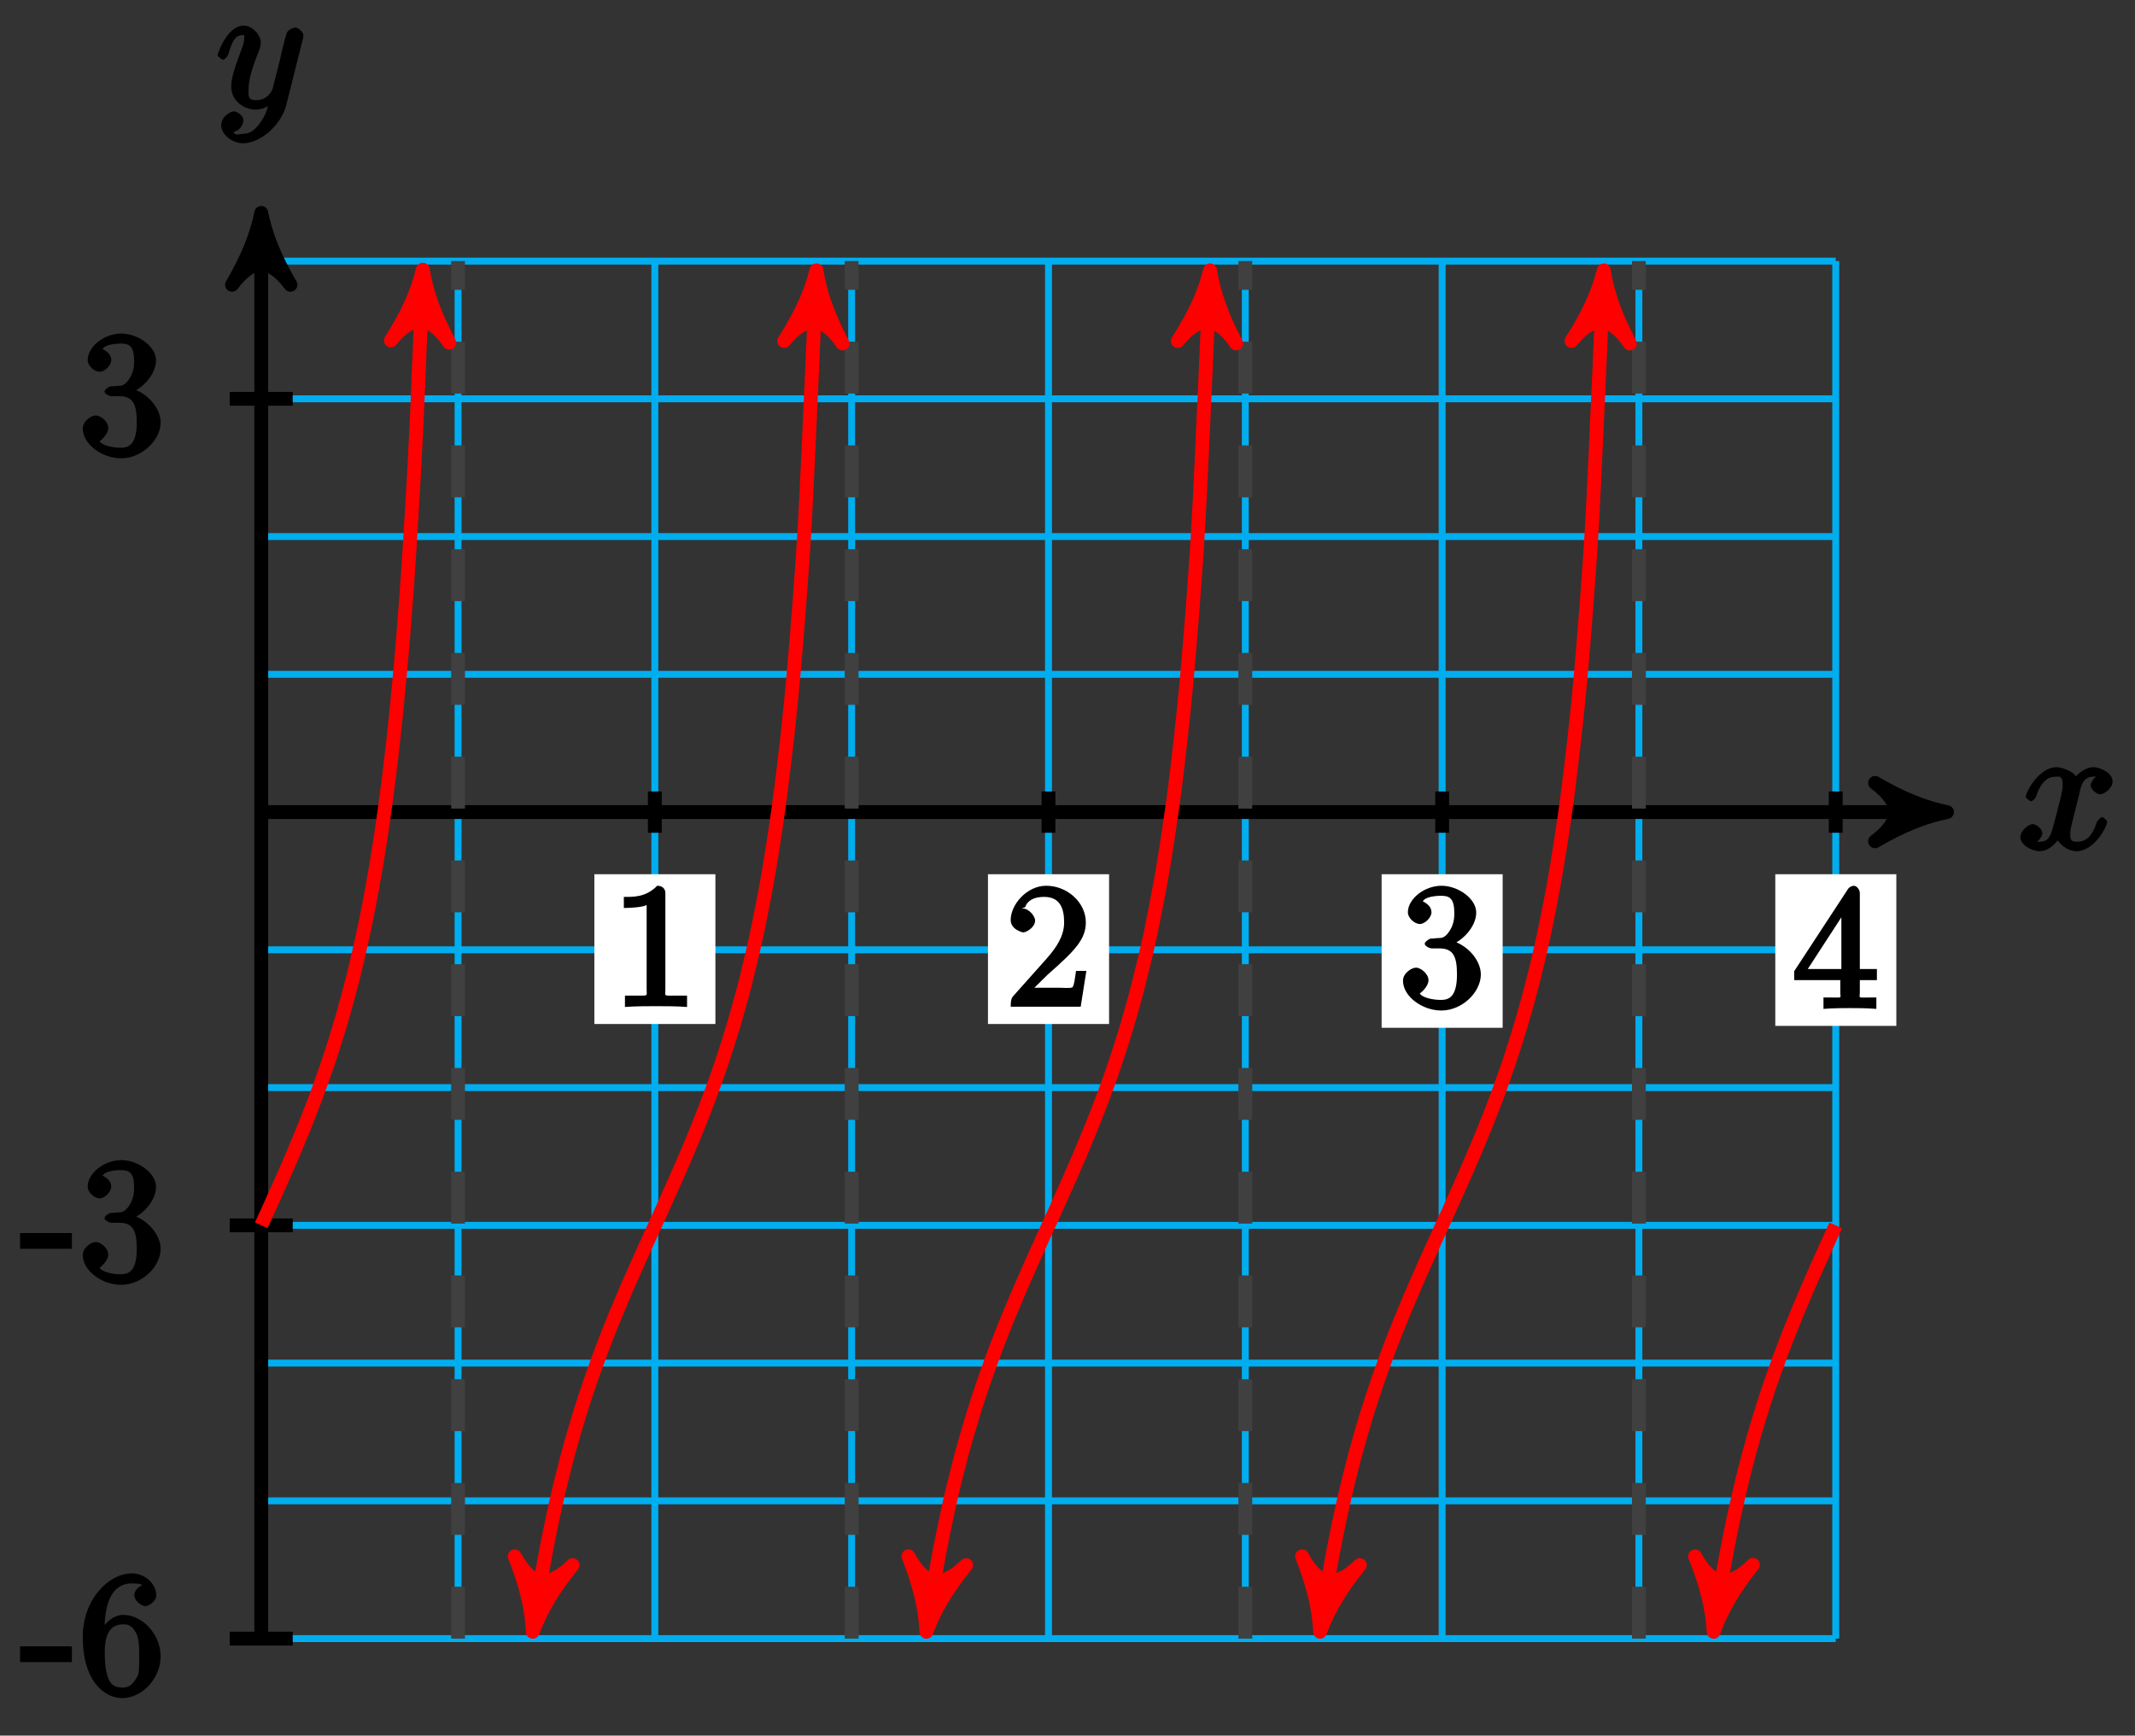 <?xml version="1.0" encoding="UTF-8"?>
<svg xmlns="http://www.w3.org/2000/svg" xmlns:xlink="http://www.w3.org/1999/xlink" width="123pt" height="100pt" viewBox="0 0 123 100" version="1.1">
<rect x="0" y="0" width="123" height="100" fill="#333333" stroke="none"/>
<defs>
<g>
<symbol overflow="visible" id="glyph0-0">
<path style="stroke:none;" d=""/>
</symbol>
<symbol overflow="visible" id="glyph0-1">
<path style="stroke:none;" d="M 3.5 -3.172 C 3.562 -3.422 3.625 -4.188 4.312 -4.188 C 4.359 -4.188 4.469 -4.234 4.688 -4.109 L 4.812 -4.391 C 4.531 -4.344 4.156 -3.922 4.156 -3.672 C 4.156 -3.516 4.453 -3.172 4.719 -3.172 C 4.938 -3.172 5.422 -3.516 5.422 -3.906 C 5.422 -4.422 4.672 -4.734 4.328 -4.734 C 3.75 -4.734 3.266 -4.156 3.297 -4.203 C 3.203 -4.469 2.5 -4.734 2.203 -4.734 C 1.172 -4.734 0.422 -3.281 0.422 -3.031 C 0.422 -2.938 0.703 -2.766 0.719 -2.766 C 0.797 -2.766 1 -2.953 1.016 -3.047 C 1.359 -4.094 1.844 -4.188 2.188 -4.188 C 2.375 -4.188 2.547 -4.25 2.547 -3.672 C 2.547 -3.375 2.375 -2.703 2 -1.312 C 1.844 -0.688 1.672 -0.438 1.234 -0.438 C 1.172 -0.438 1.062 -0.391 0.859 -0.516 L 0.734 -0.234 C 0.984 -0.297 1.375 -0.656 1.375 -0.938 C 1.375 -1.203 0.984 -1.453 0.844 -1.453 C 0.531 -1.453 0.109 -1.031 0.109 -0.703 C 0.109 -0.25 0.781 0.109 1.219 0.109 C 1.891 0.109 2.359 -0.641 2.391 -0.703 L 2.094 -0.812 C 2.219 -0.438 2.75 0.109 3.344 0.109 C 4.375 0.109 5.109 -1.328 5.109 -1.578 C 5.109 -1.688 4.859 -1.859 4.828 -1.859 C 4.734 -1.859 4.531 -1.641 4.516 -1.578 C 4.188 -0.516 3.688 -0.438 3.375 -0.438 C 2.984 -0.438 2.984 -0.594 2.984 -0.922 C 2.984 -1.141 3.047 -1.359 3.156 -1.797 Z M 3.5 -3.172 "/>
</symbol>
<symbol overflow="visible" id="glyph0-2">
<path style="stroke:none;" d="M 5.016 -3.953 C 5.047 -4.094 5.047 -4.109 5.047 -4.188 C 5.047 -4.359 4.75 -4.625 4.594 -4.625 C 4.5 -4.625 4.203 -4.516 4.109 -4.344 C 4.047 -4.203 3.969 -3.891 3.922 -3.703 C 3.859 -3.453 3.781 -3.188 3.734 -2.906 L 3.281 -1.109 C 3.234 -0.969 2.984 -0.438 2.328 -0.438 C 1.828 -0.438 1.891 -0.703 1.891 -1.078 C 1.891 -1.531 2.047 -2.156 2.391 -3.031 C 2.547 -3.438 2.594 -3.547 2.594 -3.75 C 2.594 -4.203 2.109 -4.734 1.609 -4.734 C 0.656 -4.734 0.109 -3.125 0.109 -3.031 C 0.109 -2.938 0.391 -2.766 0.406 -2.766 C 0.516 -2.766 0.688 -2.953 0.734 -3.109 C 1 -4.047 1.234 -4.188 1.578 -4.188 C 1.656 -4.188 1.641 -4.344 1.641 -4.031 C 1.641 -3.781 1.547 -3.516 1.469 -3.328 C 1.078 -2.266 0.891 -1.703 0.891 -1.234 C 0.891 -0.344 1.703 0.109 2.297 0.109 C 2.688 0.109 3.141 -0.109 3.422 -0.391 L 3.125 -0.5 C 2.984 0.016 2.922 0.391 2.516 0.922 C 2.266 1.25 2.016 1.5 1.562 1.5 C 1.422 1.5 1.141 1.641 1.031 1.406 C 0.953 1.406 1.203 1.359 1.344 1.234 C 1.453 1.141 1.594 0.906 1.594 0.719 C 1.594 0.406 1.156 0.203 1.062 0.203 C 0.828 0.203 0.312 0.531 0.312 1.016 C 0.312 1.516 0.938 2.047 1.562 2.047 C 2.578 2.047 3.781 0.984 4.062 -0.156 Z M 5.016 -3.953 "/>
</symbol>
<symbol overflow="visible" id="glyph1-0">
<path style="stroke:none;" d=""/>
</symbol>
<symbol overflow="visible" id="glyph1-1">
<path style="stroke:none;" d="M 2.922 -2.031 L 2.922 -2.766 L -0.062 -2.766 L -0.062 -1.859 L 2.922 -1.859 Z M 2.922 -2.031 "/>
</symbol>
<symbol overflow="visible" id="glyph1-2">
<path style="stroke:none;" d="M 4.719 -2.188 C 4.719 -3.453 3.672 -4.578 2.562 -4.578 C 1.891 -4.578 1.328 -3.906 1.141 -3.422 L 1.484 -3.422 L 1.484 -3.672 C 1.484 -6.188 2.547 -6.391 3.062 -6.391 C 3.297 -6.391 3.594 -6.375 3.625 -6.312 C 3.781 -6.312 3.203 -6.156 3.203 -5.703 C 3.203 -5.391 3.625 -5.078 3.844 -5.078 C 4 -5.078 4.469 -5.328 4.469 -5.719 C 4.469 -6.312 3.875 -6.969 3.047 -6.969 C 1.766 -6.969 0.234 -5.516 0.234 -3.312 C 0.234 -0.641 1.578 0.219 2.5 0.219 C 3.609 0.219 4.719 -0.875 4.719 -2.188 Z M 3.484 -2.203 C 3.484 -1.719 3.484 -1.219 3.406 -1.094 C 3.062 -0.391 2.734 -0.391 2.5 -0.391 C 1.875 -0.391 1.75 -0.812 1.688 -0.969 C 1.5 -1.438 1.5 -2.234 1.5 -2.406 C 1.5 -3.188 1.656 -4.031 2.547 -4.031 C 2.719 -4.031 3.047 -4.078 3.344 -3.453 L 3.297 -3.562 C 3.484 -3.203 3.484 -2.688 3.484 -2.203 Z M 3.484 -2.203 "/>
</symbol>
<symbol overflow="visible" id="glyph1-3">
<path style="stroke:none;" d="M 4.719 -1.859 C 4.719 -2.688 3.922 -3.625 2.891 -3.844 L 2.891 -3.516 C 3.703 -3.781 4.453 -4.641 4.453 -5.422 C 4.453 -6.234 3.406 -6.969 2.453 -6.969 C 1.453 -6.969 0.516 -6.203 0.516 -5.438 C 0.516 -5.109 0.906 -4.766 1.203 -4.766 C 1.5 -4.766 1.875 -5.141 1.875 -5.438 C 1.875 -5.938 1.234 -6.094 1.391 -6.094 C 1.516 -6.312 2.047 -6.391 2.406 -6.391 C 2.828 -6.391 3.188 -6.328 3.188 -5.438 C 3.188 -5.312 3.219 -4.859 2.953 -4.422 C 2.656 -3.938 2.453 -3.953 2.203 -3.953 C 2.125 -3.938 1.891 -3.922 1.812 -3.922 C 1.734 -3.906 1.484 -3.734 1.484 -3.625 C 1.484 -3.516 1.734 -3.359 1.906 -3.359 L 2.344 -3.359 C 3.156 -3.359 3.344 -2.844 3.344 -1.859 C 3.344 -0.516 2.844 -0.391 2.406 -0.391 C 1.969 -0.391 1.344 -0.516 1.203 -0.766 C 1.219 -0.766 1.703 -1.141 1.703 -1.531 C 1.703 -1.891 1.266 -2.25 0.984 -2.25 C 0.734 -2.25 0.234 -1.938 0.234 -1.5 C 0.234 -0.594 1.344 0.219 2.438 0.219 C 3.656 0.219 4.719 -0.844 4.719 -1.859 Z M 4.719 -1.859 "/>
</symbol>
<symbol overflow="visible" id="glyph1-4">
<path style="stroke:none;" d="M 4.344 -0.156 L 4.344 -0.641 L 3.859 -0.641 C 2.953 -0.641 3.094 -0.578 3.094 -0.953 L 3.094 -6.547 C 3.094 -6.781 2.938 -6.969 2.625 -6.969 C 1.953 -6.281 1.203 -6.328 0.703 -6.328 L 0.703 -5.688 C 1.094 -5.688 1.797 -5.734 2.016 -5.859 L 2.016 -0.953 C 2.016 -0.594 2.156 -0.641 1.266 -0.641 L 0.766 -0.641 L 0.766 0.016 C 1.297 -0.031 2.156 -0.031 2.562 -0.031 C 2.953 -0.031 3.828 -0.031 4.344 0.016 Z M 4.344 -0.156 "/>
</symbol>
<symbol overflow="visible" id="glyph1-5">
<path style="stroke:none;" d="M 4.469 -2.062 L 4.078 -2.062 C 4 -1.594 3.984 -1.281 3.875 -1.125 C 3.812 -1.047 3.281 -1.094 3.062 -1.094 L 1.266 -1.094 L 1.391 -0.812 L 2.438 -1.844 C 4 -3.219 4.641 -3.875 4.641 -4.859 C 4.641 -6 3.578 -6.969 2.359 -6.969 C 1.234 -6.969 0.312 -5.875 0.312 -5 C 0.312 -4.438 1 -4.281 1.031 -4.281 C 1.203 -4.281 1.719 -4.562 1.719 -4.969 C 1.719 -5.219 1.359 -5.656 1.016 -5.656 C 0.938 -5.656 0.922 -5.656 1.141 -5.734 C 1.281 -6.125 1.656 -6.328 2.234 -6.328 C 3.141 -6.328 3.391 -5.688 3.391 -4.859 C 3.391 -4.062 2.938 -3.406 2.391 -2.781 L 0.484 -0.641 C 0.375 -0.531 0.312 -0.406 0.312 0 L 4.344 0 L 4.672 -2.062 Z M 4.469 -2.062 "/>
</symbol>
<symbol overflow="visible" id="glyph1-6">
<path style="stroke:none;" d="M 4.859 -1.797 L 4.859 -2.281 L 3.875 -2.281 L 3.875 -6.656 C 3.875 -6.844 3.703 -7.078 3.531 -7.078 C 3.453 -7.078 3.297 -7.031 3.203 -6.906 L 0.094 -2.156 L 0.094 -1.641 L 2.75 -1.641 L 2.75 -0.938 C 2.75 -0.578 2.906 -0.641 2.172 -0.641 L 1.781 -0.641 L 1.781 0.016 C 2.375 -0.031 2.891 -0.031 3.312 -0.031 C 3.734 -0.031 4.25 -0.031 4.828 0.016 L 4.828 -0.641 L 4.453 -0.641 C 3.719 -0.641 3.875 -0.578 3.875 -0.938 L 3.875 -1.641 L 4.859 -1.641 Z M 2.984 -2.281 L 0.875 -2.281 L 3.109 -5.719 L 2.812 -5.828 L 2.812 -2.281 Z M 2.984 -2.281 "/>
</symbol>
</g>
</defs>
<g id="surface1">
<path style="fill:none;stroke-width:0.399;stroke-linecap:butt;stroke-linejoin:miter;stroke:rgb(0%,67.839%,93.729%);stroke-opacity:1;stroke-miterlimit:10;" d="M 0.001 -47.621 L 90.709 -47.621 M 0.001 -39.684 L 90.709 -39.684 M 0.001 -31.747 L 90.709 -31.747 M 0.001 -23.81 L 90.709 -23.81 M 0.001 -15.873 L 90.709 -15.873 M 0.001 -7.935 L 90.709 -7.935 M 0.001 0.002 L 90.709 0.002 M 0.001 7.939 L 90.709 7.939 M 0.001 15.876 L 90.709 15.876 M 0.001 23.813 L 90.709 23.813 M 0.001 31.746 L 90.709 31.746 M 0.001 -47.621 L 0.001 31.75 M 11.34 -47.621 L 11.34 31.75 M 22.676 -47.621 L 22.676 31.75 M 34.015 -47.621 L 34.015 31.75 M 45.355 -47.621 L 45.355 31.75 M 56.694 -47.621 L 56.694 31.75 M 68.034 -47.621 L 68.034 31.75 M 79.369 -47.621 L 79.369 31.75 M 90.709 -47.621 L 90.709 31.75 " transform="matrix(1,0,0,-1,15.05,46.791)"/>
<path style="fill:none;stroke-width:0.797;stroke-linecap:butt;stroke-linejoin:miter;stroke:rgb(0%,0%,0%);stroke-opacity:1;stroke-miterlimit:10;" d="M 0.001 0.002 L 96.08 0.002 " transform="matrix(1,0,0,-1,15.05,46.791)"/>
<path style="fill-rule:nonzero;fill:rgb(0%,0%,0%);fill-opacity:1;stroke-width:0.797;stroke-linecap:butt;stroke-linejoin:round;stroke:rgb(0%,0%,0%);stroke-opacity:1;stroke-miterlimit:10;" d="M 1.036 0.002 C -0.261 0.259 -1.554 0.779 -3.108 1.685 C -1.554 0.517 -1.554 -0.518 -3.108 -1.682 C -1.554 -0.776 -0.261 -0.26 1.036 0.002 Z M 1.036 0.002 " transform="matrix(1,0,0,-1,111.132,46.791)"/>
<g style="fill:rgb(0%,0%,0%);fill-opacity:1;">
  <use xlink:href="#glyph0-1" x="116.286" y="48.936"/>
</g>
<path style="fill:none;stroke-width:0.797;stroke-linecap:butt;stroke-linejoin:miter;stroke:rgb(0%,0%,0%);stroke-opacity:1;stroke-miterlimit:10;" d="M 0.001 -47.621 L 0.001 33.488 " transform="matrix(1,0,0,-1,15.05,46.791)"/>
<path style="fill-rule:nonzero;fill:rgb(0%,0%,0%);fill-opacity:1;stroke-width:0.797;stroke-linecap:butt;stroke-linejoin:round;stroke:rgb(0%,0%,0%);stroke-opacity:1;stroke-miterlimit:10;" d="M 1.035 -0.001 C -0.258 0.261 -1.555 0.777 -3.109 1.683 C -1.555 0.519 -1.555 -0.516 -3.109 -1.684 C -1.555 -0.778 -0.258 -0.259 1.035 -0.001 Z M 1.035 -0.001 " transform="matrix(0,-1,-1,0,15.05,13.301)"/>
<g style="fill:rgb(0%,0%,0%);fill-opacity:1;">
  <use xlink:href="#glyph0-2" x="12.429" y="6.21"/>
</g>
<path style="fill:none;stroke-width:0.797;stroke-linecap:butt;stroke-linejoin:miter;stroke:rgb(0%,0%,0%);stroke-opacity:1;stroke-miterlimit:10;" d="M 1.813 -47.621 L -1.816 -47.621 " transform="matrix(1,0,0,-1,15.05,46.791)"/>
<g style="fill:rgb(0%,0%,0%);fill-opacity:1;">
  <use xlink:href="#glyph1-1" x="1.218" y="97.623"/>
  <use xlink:href="#glyph1-2" x="4.535" y="97.623"/>
</g>
<path style="fill:none;stroke-width:0.797;stroke-linecap:butt;stroke-linejoin:miter;stroke:rgb(0%,0%,0%);stroke-opacity:1;stroke-miterlimit:10;" d="M 1.813 -23.81 L -1.816 -23.81 " transform="matrix(1,0,0,-1,15.05,46.791)"/>
<g style="fill:rgb(0%,0%,0%);fill-opacity:1;">
  <use xlink:href="#glyph1-1" x="1.218" y="73.811"/>
  <use xlink:href="#glyph1-3" x="4.535" y="73.811"/>
</g>
<path style="fill:none;stroke-width:0.797;stroke-linecap:butt;stroke-linejoin:miter;stroke:rgb(0%,0%,0%);stroke-opacity:1;stroke-miterlimit:10;" d="M 1.813 23.813 L -1.816 23.813 " transform="matrix(1,0,0,-1,15.05,46.791)"/>
<g style="fill:rgb(0%,0%,0%);fill-opacity:1;">
  <use xlink:href="#glyph1-3" x="4.535" y="26.187"/>
</g>
<path style="fill:none;stroke-width:0.797;stroke-linecap:butt;stroke-linejoin:miter;stroke:rgb(0%,0%,0%);stroke-opacity:1;stroke-miterlimit:10;" d="M 22.676 1.189 L 22.676 -1.19 " transform="matrix(1,0,0,-1,15.05,46.791)"/>
<path style=" stroke:none;fill-rule:nonzero;fill:rgb(100%,100%,100%);fill-opacity:1;" d="M 34.242 59 L 41.215 59 L 41.215 50.371 L 34.242 50.371 Z M 34.242 59 "/>
<g style="fill:rgb(0%,0%,0%);fill-opacity:1;">
  <use xlink:href="#glyph1-4" x="35.238" y="58.004"/>
</g>
<path style="fill:none;stroke-width:0.797;stroke-linecap:butt;stroke-linejoin:miter;stroke:rgb(0%,0%,0%);stroke-opacity:1;stroke-miterlimit:10;" d="M 45.355 1.189 L 45.355 -1.19 " transform="matrix(1,0,0,-1,15.05,46.791)"/>
<path style=" stroke:none;fill-rule:nonzero;fill:rgb(100%,100%,100%);fill-opacity:1;" d="M 56.918 59 L 63.895 59 L 63.895 50.371 L 56.918 50.371 Z M 56.918 59 "/>
<g style="fill:rgb(0%,0%,0%);fill-opacity:1;">
  <use xlink:href="#glyph1-5" x="57.915" y="58.004"/>
</g>
<path style="fill:none;stroke-width:0.797;stroke-linecap:butt;stroke-linejoin:miter;stroke:rgb(0%,0%,0%);stroke-opacity:1;stroke-miterlimit:10;" d="M 68.034 1.189 L 68.034 -1.19 " transform="matrix(1,0,0,-1,15.05,46.791)"/>
<path style=" stroke:none;fill-rule:nonzero;fill:rgb(100%,100%,100%);fill-opacity:1;" d="M 79.598 59.219 L 86.57 59.219 L 86.57 50.371 L 79.598 50.371 Z M 79.598 59.219 "/>
<g style="fill:rgb(0%,0%,0%);fill-opacity:1;">
  <use xlink:href="#glyph1-3" x="80.594" y="58.004"/>
</g>
<path style="fill:none;stroke-width:0.797;stroke-linecap:butt;stroke-linejoin:miter;stroke:rgb(0%,0%,0%);stroke-opacity:1;stroke-miterlimit:10;" d="M 90.709 1.189 L 90.709 -1.19 " transform="matrix(1,0,0,-1,15.05,46.791)"/>
<path style=" stroke:none;fill-rule:nonzero;fill:rgb(100%,100%,100%);fill-opacity:1;" d="M 102.277 59.109 L 109.25 59.109 L 109.25 50.371 L 102.277 50.371 Z M 102.277 59.109 "/>
<g style="fill:rgb(0%,0%,0%);fill-opacity:1;">
  <use xlink:href="#glyph1-6" x="103.272" y="58.114"/>
</g>
<path style="fill:none;stroke-width:0.797;stroke-linecap:butt;stroke-linejoin:miter;stroke:rgb(25%,25%,25%);stroke-opacity:1;stroke-dasharray:2.989,2.989;stroke-miterlimit:10;" d="M 11.34 -47.621 L 11.34 31.75 " transform="matrix(1,0,0,-1,15.05,46.791)"/>
<path style="fill:none;stroke-width:0.797;stroke-linecap:butt;stroke-linejoin:miter;stroke:rgb(25%,25%,25%);stroke-opacity:1;stroke-dasharray:2.989,2.989;stroke-miterlimit:10;" d="M 34.015 -47.621 L 34.015 31.75 " transform="matrix(1,0,0,-1,15.05,46.791)"/>
<path style="fill:none;stroke-width:0.797;stroke-linecap:butt;stroke-linejoin:miter;stroke:rgb(25%,25%,25%);stroke-opacity:1;stroke-dasharray:2.989,2.989;stroke-miterlimit:10;" d="M 56.694 -47.621 L 56.694 31.75 " transform="matrix(1,0,0,-1,15.05,46.791)"/>
<path style="fill:none;stroke-width:0.797;stroke-linecap:butt;stroke-linejoin:miter;stroke:rgb(25%,25%,25%);stroke-opacity:1;stroke-dasharray:2.989,2.989;stroke-miterlimit:10;" d="M 79.369 -47.621 L 79.369 31.75 " transform="matrix(1,0,0,-1,15.05,46.791)"/>
<path style="fill:none;stroke-width:0.797;stroke-linecap:butt;stroke-linejoin:miter;stroke:rgb(100%,0%,0%);stroke-opacity:1;stroke-miterlimit:10;" d="M 0.001 -23.81 C 0.001 -23.81 0.282 -23.193 0.387 -22.958 C 0.497 -22.72 0.669 -22.337 0.778 -22.095 C 0.884 -21.857 1.059 -21.47 1.165 -21.224 C 1.274 -20.982 1.446 -20.587 1.555 -20.341 C 1.661 -20.091 1.837 -19.689 1.942 -19.431 C 2.051 -19.177 2.223 -18.763 2.333 -18.497 C 2.438 -18.236 2.614 -17.806 2.719 -17.529 C 2.829 -17.255 3.001 -16.806 3.11 -16.517 C 3.216 -16.232 3.391 -15.759 3.497 -15.455 C 3.606 -15.154 3.778 -14.654 3.887 -14.334 C 3.993 -14.009 4.169 -13.478 4.274 -13.134 C 4.383 -12.787 4.555 -12.217 4.665 -11.845 C 4.77 -11.47 4.942 -10.853 5.051 -10.443 C 5.161 -10.037 5.333 -9.361 5.442 -8.912 C 5.547 -8.467 5.719 -7.717 5.829 -7.217 C 5.938 -6.721 6.11 -5.885 6.219 -5.322 C 6.325 -4.76 6.497 -3.815 6.606 -3.17 C 6.715 -2.529 6.887 -1.44 6.993 -0.694 C 7.102 0.048 7.274 1.318 7.383 2.201 C 7.493 3.08 7.665 4.591 7.77 5.658 C 7.879 6.72 8.051 8.56 8.161 9.884 C 8.27 11.208 8.442 13.501 8.547 15.2 C 8.657 16.899 8.829 19.852 8.938 22.137 C 9.047 24.418 9.325 31.648 9.27 30.215 " transform="matrix(1,0,0,-1,15.05,46.791)"/>
<path style="fill-rule:nonzero;fill:rgb(100%,0%,0%);fill-opacity:1;stroke-width:0.797;stroke-linecap:butt;stroke-linejoin:round;stroke:rgb(100%,0%,0%);stroke-opacity:1;stroke-miterlimit:10;" d="M 1.037 0.002 C -0.259 0.26 -1.554 0.777 -3.109 1.682 C -1.555 0.519 -1.554 -0.517 -3.108 -1.684 C -1.556 -0.779 -0.258 -0.26 1.037 0.002 Z M 1.037 0.002 " transform="matrix(0.039,-0.999,-0.999,-0.039,24.321,16.575)"/>
<path style="fill:none;stroke-width:0.797;stroke-linecap:butt;stroke-linejoin:miter;stroke:rgb(100%,0%,0%);stroke-opacity:1;stroke-miterlimit:10;" d="M 15.801 -46.203 C 16.078 -44.395 16.078 -44.395 16.27 -43.328 C 16.457 -42.262 16.762 -40.793 16.953 -39.934 C 17.141 -39.075 17.446 -37.856 17.637 -37.137 C 17.824 -36.418 18.129 -35.376 18.321 -34.754 C 18.512 -34.133 18.813 -33.219 19.004 -32.669 C 19.196 -32.118 19.5 -31.286 19.688 -30.786 C 19.879 -30.286 20.184 -29.524 20.371 -29.059 C 20.563 -28.595 20.867 -27.876 21.055 -27.435 C 21.246 -26.993 21.551 -26.31 21.742 -25.884 C 21.93 -25.458 22.234 -24.786 22.426 -24.368 C 22.613 -23.946 22.918 -23.282 23.109 -22.861 C 23.297 -22.443 23.602 -21.767 23.793 -21.337 C 23.984 -20.911 24.289 -20.216 24.477 -19.771 C 24.668 -19.326 24.973 -18.595 25.16 -18.122 C 25.352 -17.65 25.656 -16.873 25.844 -16.361 C 26.035 -15.849 26.34 -14.998 26.531 -14.431 C 26.719 -13.865 27.023 -12.92 27.215 -12.275 C 27.402 -11.635 27.707 -10.549 27.898 -9.799 C 28.086 -9.049 28.391 -7.771 28.582 -6.869 C 28.773 -5.963 29.078 -4.412 29.266 -3.276 C 29.457 -2.139 29.762 -0.174 29.949 1.326 C 30.141 2.83 30.445 5.423 30.633 7.552 C 30.824 9.681 31.129 13.329 31.32 16.669 C 31.508 20.005 32.004 31.609 31.941 30.176 " transform="matrix(1,0,0,-1,15.05,46.791)"/>
<path style="fill-rule:nonzero;fill:rgb(100%,0%,0%);fill-opacity:1;stroke-width:0.797;stroke-linecap:butt;stroke-linejoin:round;stroke:rgb(100%,0%,0%);stroke-opacity:1;stroke-miterlimit:10;" d="M 1.037 0.001 C -0.26 0.261 -1.552 0.778 -3.11 1.685 C -1.556 0.516 -1.555 -0.519 -3.107 -1.685 C -1.555 -0.776 -0.26 -0.257 1.037 0.001 Z M 1.037 0.001 " transform="matrix(-0.151,0.988,0.988,0.151,30.852,92.995)"/>
<path style="fill-rule:nonzero;fill:rgb(100%,0%,0%);fill-opacity:1;stroke-width:0.797;stroke-linecap:butt;stroke-linejoin:round;stroke:rgb(100%,0%,0%);stroke-opacity:1;stroke-miterlimit:10;" d="M 1.037 0.001 C -0.261 0.259 -1.553 0.779 -3.109 1.682 C -1.554 0.517 -1.553 -0.52 -3.106 -1.684 C -1.554 -0.778 -0.258 -0.257 1.037 0.001 Z M 1.037 0.001 " transform="matrix(0.043,-0.999,-0.999,-0.043,46.992,16.614)"/>
<path style="fill:none;stroke-width:0.797;stroke-linecap:butt;stroke-linejoin:miter;stroke:rgb(100%,0%,0%);stroke-opacity:1;stroke-miterlimit:10;" d="M 38.48 -46.203 C 38.757 -44.395 38.757 -44.395 38.945 -43.328 C 39.136 -42.262 39.441 -40.793 39.628 -39.934 C 39.82 -39.075 40.125 -37.856 40.312 -37.137 C 40.503 -36.418 40.808 -35.376 41 -34.754 C 41.187 -34.133 41.492 -33.219 41.683 -32.669 C 41.871 -32.118 42.175 -31.286 42.367 -30.786 C 42.554 -30.286 42.859 -29.524 43.05 -29.059 C 43.242 -28.595 43.546 -27.876 43.734 -27.435 C 43.925 -26.993 44.23 -26.31 44.417 -25.884 C 44.609 -25.458 44.913 -24.786 45.101 -24.368 C 45.292 -23.946 45.597 -23.282 45.788 -22.861 C 45.976 -22.443 46.281 -21.767 46.472 -21.337 C 46.66 -20.911 46.964 -20.216 47.156 -19.771 C 47.343 -19.326 47.648 -18.595 47.839 -18.122 C 48.031 -17.65 48.331 -16.873 48.523 -16.361 C 48.714 -15.849 49.019 -14.998 49.206 -14.431 C 49.398 -13.865 49.702 -12.92 49.89 -12.275 C 50.081 -11.635 50.386 -10.549 50.573 -9.799 C 50.765 -9.049 51.07 -7.771 51.261 -6.869 C 51.448 -5.963 51.753 -4.412 51.945 -3.276 C 52.132 -2.139 52.437 -0.174 52.628 1.326 C 52.816 2.83 53.12 5.423 53.312 7.552 C 53.503 9.681 53.808 13.329 53.995 16.669 C 54.187 20.005 54.679 31.609 54.62 30.176 " transform="matrix(1,0,0,-1,15.05,46.791)"/>
<path style="fill-rule:nonzero;fill:rgb(100%,0%,0%);fill-opacity:1;stroke-width:0.797;stroke-linecap:butt;stroke-linejoin:round;stroke:rgb(100%,0%,0%);stroke-opacity:1;stroke-miterlimit:10;" d="M 1.037 -0.002 C -0.259 0.258 -1.553 0.779 -3.11 1.683 C -1.556 0.518 -1.555 -0.517 -3.108 -1.684 C -1.555 -0.778 -0.259 -0.26 1.037 -0.002 Z M 1.037 -0.002 " transform="matrix(-0.151,0.988,0.988,0.151,53.53,92.995)"/>
<path style="fill-rule:nonzero;fill:rgb(100%,0%,0%);fill-opacity:1;stroke-width:0.797;stroke-linecap:butt;stroke-linejoin:round;stroke:rgb(100%,0%,0%);stroke-opacity:1;stroke-miterlimit:10;" d="M 1.037 -0 C -0.261 0.257 -1.553 0.777 -3.109 1.684 C -1.554 0.519 -1.553 -0.517 -3.106 -1.682 C -1.554 -0.775 -0.258 -0.259 1.037 -0 Z M 1.037 -0 " transform="matrix(0.043,-0.999,-0.999,-0.043,69.671,16.614)"/>
<path style="fill:none;stroke-width:0.797;stroke-linecap:butt;stroke-linejoin:miter;stroke:rgb(100%,0%,0%);stroke-opacity:1;stroke-miterlimit:10;" d="M 61.155 -46.203 C 61.433 -44.395 61.433 -44.395 61.624 -43.328 C 61.811 -42.262 62.116 -40.793 62.308 -39.934 C 62.499 -39.075 62.8 -37.856 62.991 -37.137 C 63.182 -36.418 63.487 -35.376 63.675 -34.754 C 63.866 -34.133 64.171 -33.219 64.358 -32.669 C 64.55 -32.118 64.854 -31.286 65.042 -30.786 C 65.233 -30.286 65.538 -29.524 65.729 -29.059 C 65.917 -28.595 66.221 -27.876 66.413 -27.435 C 66.6 -26.993 66.905 -26.31 67.096 -25.884 C 67.284 -25.458 67.589 -24.786 67.78 -24.368 C 67.971 -23.946 68.276 -23.282 68.464 -22.861 C 68.655 -22.443 68.96 -21.767 69.147 -21.337 C 69.339 -20.911 69.643 -20.216 69.831 -19.771 C 70.022 -19.326 70.327 -18.595 70.518 -18.122 C 70.706 -17.65 71.01 -16.873 71.202 -16.361 C 71.389 -15.849 71.694 -14.998 71.885 -14.431 C 72.073 -13.865 72.378 -12.92 72.569 -12.275 C 72.76 -11.635 73.061 -10.549 73.252 -9.799 C 73.444 -9.049 73.749 -7.771 73.936 -6.869 C 74.127 -5.963 74.432 -4.412 74.62 -3.276 C 74.811 -2.139 75.116 -0.174 75.303 1.326 C 75.495 2.83 75.799 5.423 75.991 7.552 C 76.178 9.681 76.483 13.329 76.674 16.669 C 76.862 20.005 77.358 31.609 77.295 30.176 " transform="matrix(1,0,0,-1,15.05,46.791)"/>
<path style="fill-rule:nonzero;fill:rgb(100%,0%,0%);fill-opacity:1;stroke-width:0.797;stroke-linecap:butt;stroke-linejoin:round;stroke:rgb(100%,0%,0%);stroke-opacity:1;stroke-miterlimit:10;" d="M 1.037 -0 C -0.26 0.26 -1.552 0.777 -3.11 1.684 C -1.556 0.519 -1.555 -0.52 -3.108 -1.682 C -1.555 -0.777 -0.259 -0.258 1.037 -0 Z M 1.037 -0 " transform="matrix(-0.151,0.988,0.988,0.151,76.208,92.995)"/>
<path style="fill-rule:nonzero;fill:rgb(100%,0%,0%);fill-opacity:1;stroke-width:0.797;stroke-linecap:butt;stroke-linejoin:round;stroke:rgb(100%,0%,0%);stroke-opacity:1;stroke-miterlimit:10;" d="M 1.037 -0.002 C -0.261 0.26 -1.553 0.776 -3.109 1.683 C -1.554 0.517 -1.553 -0.519 -3.106 -1.683 C -1.554 -0.777 -0.258 -0.26 1.037 -0.002 Z M 1.037 -0.002 " transform="matrix(0.043,-0.999,-0.999,-0.043,92.349,16.614)"/>
<path style="fill:none;stroke-width:0.797;stroke-linecap:butt;stroke-linejoin:miter;stroke:rgb(100%,0%,0%);stroke-opacity:1;stroke-miterlimit:10;" d="M 83.822 -46.199 C 83.83 -46.152 83.83 -46.152 83.912 -45.629 C 83.994 -45.105 84.127 -44.32 84.209 -43.848 C 84.291 -43.379 84.42 -42.672 84.502 -42.246 C 84.584 -41.824 84.717 -41.176 84.799 -40.789 C 84.881 -40.399 85.014 -39.809 85.096 -39.453 C 85.178 -39.098 85.307 -38.551 85.389 -38.223 C 85.471 -37.891 85.604 -37.383 85.686 -37.079 C 85.768 -36.77 85.897 -36.297 85.979 -36.008 C 86.061 -35.723 86.194 -35.278 86.276 -35.008 C 86.358 -34.735 86.49 -34.317 86.572 -34.059 C 86.654 -33.805 86.783 -33.407 86.865 -33.161 C 86.947 -32.919 87.08 -32.54 87.162 -32.309 C 87.244 -32.075 87.377 -31.712 87.459 -31.489 C 87.541 -31.266 87.67 -30.915 87.752 -30.704 C 87.834 -30.489 87.967 -30.149 88.049 -29.942 C 88.131 -29.735 88.264 -29.407 88.346 -29.208 C 88.428 -29.005 88.557 -28.688 88.639 -28.493 C 88.721 -28.294 88.854 -27.985 88.936 -27.794 C 89.018 -27.602 89.15 -27.298 89.232 -27.11 C 89.315 -26.923 89.443 -26.622 89.525 -26.438 C 89.607 -26.251 89.74 -25.958 89.822 -25.774 C 89.904 -25.591 90.037 -25.298 90.119 -25.118 C 90.201 -24.935 90.33 -24.646 90.412 -24.466 C 90.494 -24.282 90.709 -23.814 90.709 -23.814 " transform="matrix(1,0,0,-1,15.05,46.791)"/>
<path style="fill-rule:nonzero;fill:rgb(100%,0%,0%);fill-opacity:1;stroke-width:0.797;stroke-linecap:butt;stroke-linejoin:round;stroke:rgb(100%,0%,0%);stroke-opacity:1;stroke-miterlimit:10;" d="M 1.037 0 C -0.259 0.258 -1.555 0.777 -3.107 1.684 C -1.553 0.52 -1.556 -0.518 -3.108 -1.683 C -1.554 -0.779 -0.259 -0.259 1.037 0 Z M 1.037 0 " transform="matrix(-0.144,0.99,0.99,0.144,98.875,92.993)"/>
</g>
</svg>
